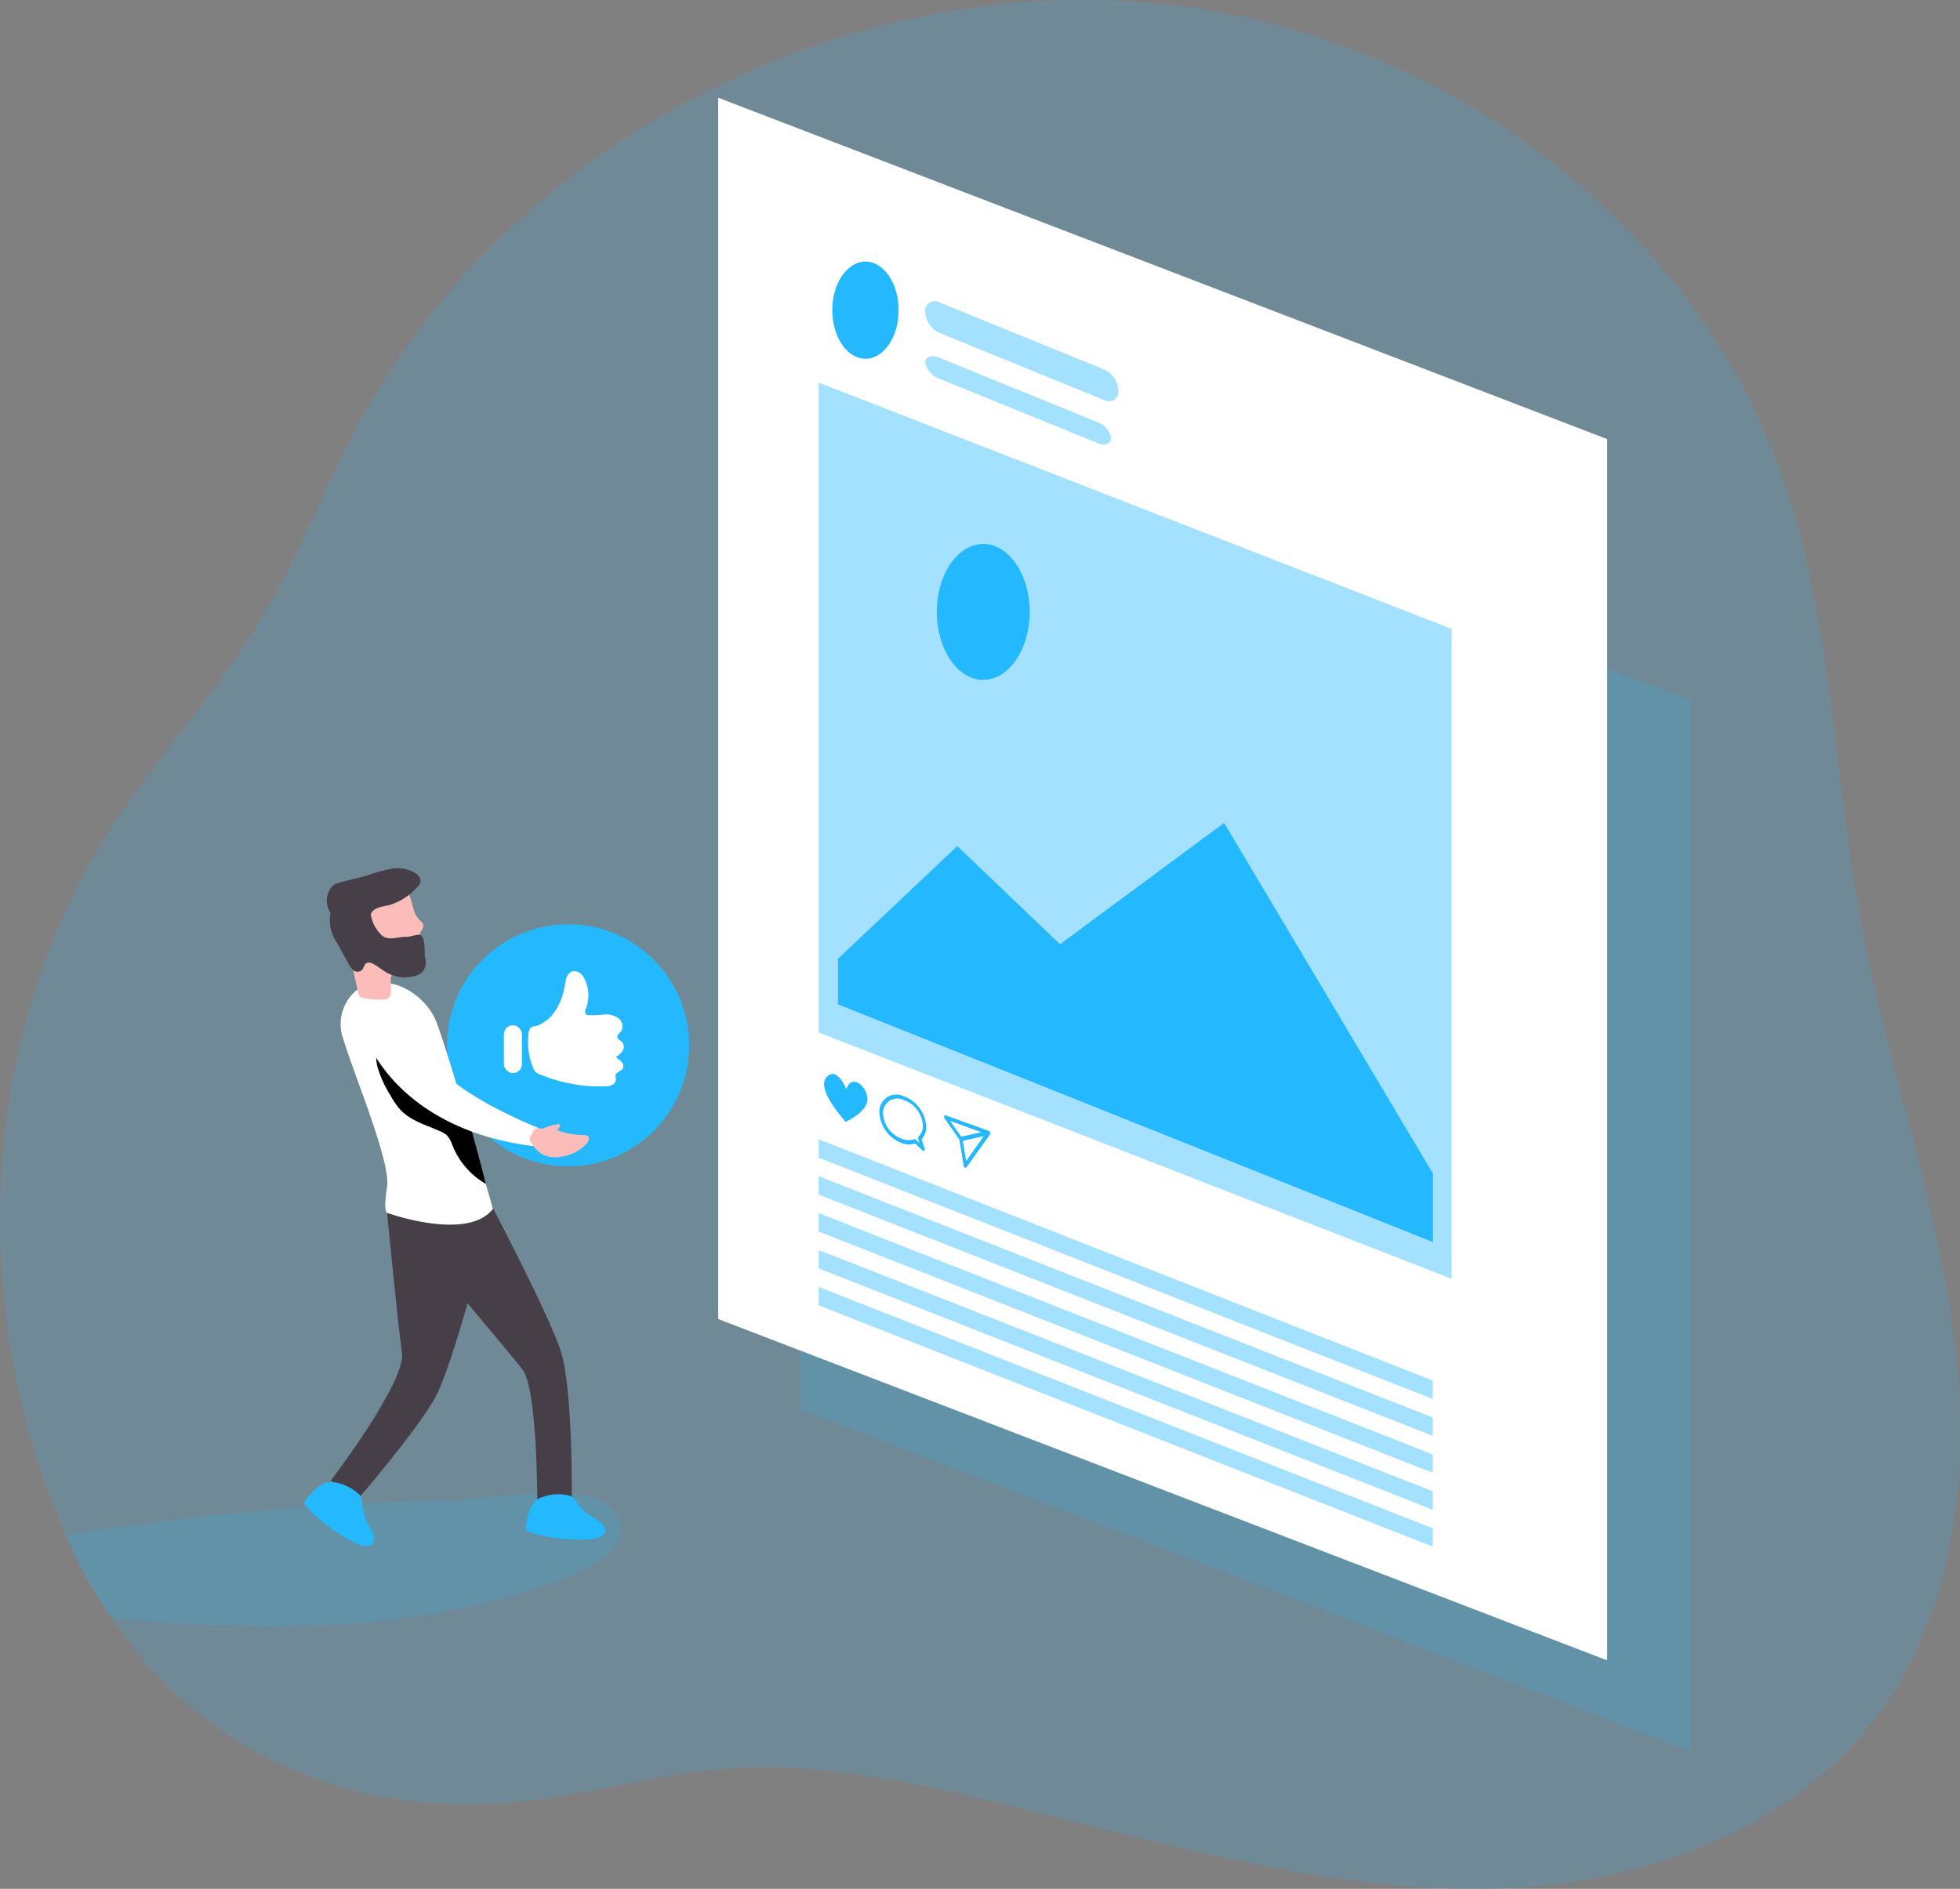 <svg xmlns="http://www.w3.org/2000/svg" xmlns:xlink="http://www.w3.org/1999/xlink" width="192.054" height="185.125" viewBox="0 0 192.054 185.125">
  <rect x="0" y="0" width="192.054" height="185.125" fill="#808080" stroke="none"/>
  <defs>
    <linearGradient id="linear-gradient" x1="1.545" y1="-1.246" x2="-1.02" y2="-3.77" gradientUnits="objectBoundingBox">
      <stop offset="0.01"/>
      <stop offset="0.08" stop-opacity="0.69"/>
      <stop offset="0.21" stop-opacity="0.322"/>
      <stop offset="1" stop-opacity="0"/>
    </linearGradient>
  </defs>
  <g id="instagram_post_" transform="translate(0.002 0.003)">
    <path id="Path_84" data-name="Path 84" d="M226.4,188.622c-8.019,10.815-21.809,16.142-35.252,16.966s-26.778-2.306-39.858-5.517c-11.7-2.882-24.489-6.791-36.67-6.186-8.826.432-17.254,3.6-26.259,3.568-15.052-.052-27.193-6.647-35.1-18.286a50.644,50.644,0,0,1-4.445-8.071.392.392,0,0,0-.063-.144C39.027,148.81,40.2,121.594,53.589,101.2c4.451-6.785,10.025-12.792,14.222-19.733,3.77-6.238,6.341-13.115,9.8-19.52C89.677,39.686,113.267,24.6,138.247,21.291a75.428,75.428,0,0,1,26.4,1.067c22.99,5.154,43.64,21.6,51.884,43.681,5.373,14.412,5.419,30.208,8.244,45.341,2.444,13.1,7,25.763,8.861,38.953S234.342,177.917,226.4,188.622Z" transform="translate(-42.36 -20.6)" fill="#24b8fe" opacity="0.18"/>
    <path id="Path_85" data-name="Path 85" d="M102.86,282.63c-14.118,5.58-29.568,5.459-44.845,4.07a50.646,50.646,0,0,1-4.445-8.071,265.625,265.625,0,0,1,37.939-3.459c2.969-.058,12.193-1.666,14.873.329C110.106,278.277,106.463,281.206,102.86,282.63Z" transform="translate(-47.108 -128.132)" fill="#24b8fe" opacity="0.18"/>
    <path id="Path_86" data-name="Path 86" d="M223.148,197.416,136.04,163.962V60.99l87.108,33.454Z" transform="translate(-57.615 -25.831)" fill="#24b8fe" opacity="0.18"/>
    <path id="Path_87" data-name="Path 87" d="M120.653,223.67s6.215,11.743,7.373,15.433,1.061,14.562,1.061,14.562H125.7s0-10.953-1.435-12.815-9.437-11.282-9.437-11.282Z" transform="translate(-73.053 -106.604)" fill="#473f47"/>
    <path id="Path_88" data-name="Path 88" d="M114.462,225.405s-3.77,15.231-5.719,18.615-7.281,9.564-7.281,9.564l-2.882-1.539s7.385-9.691,6.976-12.533S104.1,225.82,104.1,225.82,109.308,223,114.462,225.405Z" transform="translate(-66.171 -106.926)" fill="#473f47"/>
    <circle id="Ellipse_5" data-name="Ellipse 5" cx="11.864" cy="11.864" r="11.864" transform="translate(43.801 90.583)" fill="#24b8fe"/>
    <path id="Path_89" data-name="Path 89" d="M102.432,187.989a4.28,4.28,0,0,0-1.885,5.229c1.118,3.7,4.652,12,4.272,14.458s0,2.537,0,2.537,7.892,2.848,10.377-.386c0,0-4.7-16.609-5.7-18.69S105.649,186.767,102.432,187.989Z" transform="translate(-66.898 -91.347)" fill="#fff"/>
    <path id="Path_90" data-name="Path 90" d="M106.511,200.321a11.23,11.23,0,0,0,1.222,2.577,7.385,7.385,0,0,0,.928,1.337c1.015,1.09,2.537,1.5,3.9,2.11a2.162,2.162,0,0,1,.663.4,2.56,2.56,0,0,1,.473.778,7.5,7.5,0,0,0,3.349,3.984c-.663-2.548-1.326-5.09-2.1-7.6a4.26,4.26,0,0,0-.542-1.268,4.5,4.5,0,0,0-1.055-.957c-1.729-1.251-3.384-2.519-5.1-3.747-.576-.415-1.2-.888-1.695-.133A3.528,3.528,0,0,0,106.511,200.321Z" transform="translate(-69.438 -95.477)" fill="url(#linear-gradient)"/>
    <path id="Path_91" data-name="Path 91" d="M107.929,174.3c.173.173.386.352.386.576a1.044,1.044,0,0,1-.219.5c-.519.888-.046,2.15-.669,2.957a1.73,1.73,0,0,1-.905.576,3.16,3.16,0,0,0-1.02.329,1.274,1.274,0,0,0-.38.894c-.035.4.035.8,0,1.2a.79.79,0,0,1-.334.7.738.738,0,0,1-.352.069,8.7,8.7,0,0,1-2.081-.161.657.657,0,0,1-.271-.11.576.576,0,0,1-.15-.329c-.294-1.332-.576-2.669-.894-4a9.495,9.495,0,0,0-.646-1.389,4.67,4.67,0,0,1-.236-2.087,4.036,4.036,0,0,1,.53-1.493,3.056,3.056,0,0,1,.945-1.084,3.678,3.678,0,0,1,.945-.392c1.153-.352,2.934-.824,3.926.156C107.335,172.024,107.07,173.442,107.929,174.3Z" transform="translate(-66.826 -84.139)" fill="#fcbdba"/>
    <path id="Path_92" data-name="Path 92" d="M107.1,174.763c-.242-.15-1.038.167-1.326.161-.94-.029-1.729.432-2.467-.133a3.592,3.592,0,0,1-1.078-1.983.426.426,0,0,1,0-.121.317.317,0,0,1,.058-.144c.352-.507,1.061-.576,1.66-.709a5.938,5.938,0,0,0,2.773-1.729,1.061,1.061,0,0,0,.375-.657.928.928,0,0,0-.444-.721,3.367,3.367,0,0,0-2.571-.45,26.207,26.207,0,0,0-2.571.738c-.813.231-1.655.369-2.467.628a1.852,1.852,0,0,0-.484.225,1.424,1.424,0,0,0-.432.576,2.127,2.127,0,0,0,0,1.885.761.761,0,0,1,.127.288.87.87,0,0,1-.035.3,3.821,3.821,0,0,0,.669,2.56l1.153,2.093a1.885,1.885,0,0,0,.5.651.64.64,0,0,0,.761,0c.231-.2.242-.576.519-.738a.657.657,0,0,1,.576.069c.5.236.905.611,1.384.876a3.661,3.661,0,0,0,2.738.34,1.92,1.92,0,0,0,.669-.311,1.464,1.464,0,0,0,.346-1.516C107.439,176.383,107.617,175.08,107.1,174.763Z" transform="translate(-65.886 -83.108)" fill="#473f47"/>
    <path id="Path_93" data-name="Path 93" d="M104.961,195.591s3.234,8.307,16.049,9.9l.461-1.793s-8.561-3.384-10.377-6.82a22.373,22.373,0,0,1-1.372-3,2.825,2.825,0,0,0-3.568-1.8c-.127.046-.254.1-.375.156C104.858,192.738,104.281,193.7,104.961,195.591Z" transform="translate(-68.747 -93.162)" fill="#fff"/>
    <path id="Path_94" data-name="Path 94" d="M135.376,211.695a.917.917,0,0,1-.271.605,7.546,7.546,0,0,0,2.571.473.628.628,0,0,1,.45.127c.167.184.035.484-.127.674a4.035,4.035,0,0,1-2.583,1.326,2.79,2.79,0,0,1-1.9-.306,3.626,3.626,0,0,1-.992-1.1.525.525,0,0,1,0-.68c.1-.19.248-.576.461-.669a1.73,1.73,0,0,1,.686,0A5.06,5.06,0,0,1,135.376,211.695Z" transform="translate(-80.495 -101.529)" fill="#fcbdba"/>
    <path id="Path_95" data-name="Path 95" d="M94.313,274.166a.663.663,0,0,0-.213.444.634.634,0,0,0,.213.363,15.681,15.681,0,0,0,4.917,3.6c.507.242,1.211.409,1.557-.035s0-1.113-.311-1.626a5.35,5.35,0,0,1-.715-2.225,2.03,2.03,0,0,0-.161-.784,4.515,4.515,0,0,0-2.882-1.36C95.72,272.523,94.913,273.48,94.313,274.166Z" transform="translate(-64.273 -127.3)" fill="#24b8fe"/>
    <path id="Path_96" data-name="Path 96" d="M131.706,277.647a.5.5,0,0,0,.4.7,15.784,15.784,0,0,0,6.024.669c.576-.046,1.257-.248,1.332-.8s-.576-.963-1.078-1.257a5.465,5.465,0,0,1-1.729-1.58,2.023,2.023,0,0,0-.53-.577,4.492,4.492,0,0,0-3.171.254C132.115,275.52,131.89,276.754,131.706,277.647Z" transform="translate(-80.18 -128.176)" fill="#24b8fe"/>
    <path id="Path_97" data-name="Path 97" d="M132.685,195.351a1.055,1.055,0,0,0,.225.282,1.488,1.488,0,0,0,.479.236,15.386,15.386,0,0,0,6.341,1.124,1.568,1.568,0,0,0,.663-.167.611.611,0,0,0,.329-.577,1.58,1.58,0,0,1-.046-.288c0-.369.576-.427.744-.767a.577.577,0,0,0-.179-.623c-.161-.167-.363-.288-.519-.461a1.856,1.856,0,0,0,.657-.611.738.738,0,0,0-.052-.842c-.161-.173-.45-.265-.467-.5s.2-.357.34-.525a.986.986,0,0,0-.236-1.314,2.1,2.1,0,0,0-1.407-.363,10.584,10.584,0,0,1-1.482.069.432.432,0,0,1-.323-.133c-.1-.133-.04-.323,0-.478a3.528,3.528,0,0,0-.225-3.159,1.067,1.067,0,0,0-1.038-.548.922.922,0,0,0-.576.548,3.844,3.844,0,0,0-.184.8c-.288,1.631-1.061,3.372-2.71,3.984-.283.1-.53.046-.721.306a1.487,1.487,0,0,0-.173.784,6.676,6.676,0,0,0,.484,3.055Z" transform="translate(-80.369 -90.523)" fill="#fff"/>
    <rect id="Rectangle_39" data-name="Rectangle 39" width="1.77" height="4.693" rx="0.885" transform="translate(49.37 100.481)" fill="#fff"/>
    <path id="Path_98" data-name="Path 98" d="M209.178,169.766,122.07,136.312V16.61l87.108,33.459Z" transform="translate(-51.699 -7.036)" fill="#fff"/>
    <path id="Path_99" data-name="Path 99" d="M201.174,152.878,139.15,128.741V65.05l62.024,24.138Z" transform="translate(-58.932 -27.551)" fill="#24b8fe" opacity="0.42"/>
    <path id="Path_100" data-name="Path 100" d="M142.43,153.217l11.691-11.046,10.066,9.622L180.265,139.9l20.46,34.359v6.722l-58.295-23.3Z" transform="translate(-60.321 -59.25)" fill="#24b8fe"/>
    <ellipse id="Ellipse_6" data-name="Ellipse 6" cx="4.548" cy="6.658" rx="4.548" ry="6.658" transform="translate(91.794 53.312)" fill="#24b8fe"/>
    <ellipse id="Ellipse_7" data-name="Ellipse 7" cx="3.251" cy="4.762" rx="3.251" ry="4.762" transform="translate(81.549 25.635)" fill="#24b8fe"/>
    <path id="Path_101" data-name="Path 101" d="M217.166,81.5l-16.176-6.6a2.369,2.369,0,0,1-1.366-2.041h0a.928.928,0,0,1,1.366-.945l16.2,6.6a2.369,2.369,0,0,1,1.343,2.047h0a.917.917,0,0,1-.784,1.043A.934.934,0,0,1,217.166,81.5Z" transform="translate(-108.959 -42.285)" fill="#24b8fe" opacity="0.42"/>
    <path id="Path_102" data-name="Path 102" d="M216.524,89.67l-15.565-6.341a2.018,2.018,0,0,1-1.309-1.557h0c0-.576.576-.784,1.309-.49l15.565,6.341a2.018,2.018,0,0,1,1.314,1.557h0C217.838,89.745,217.25,89.964,216.524,89.67Z" transform="translate(-108.975 -46.245)" fill="#24b8fe" opacity="0.42"/>
    <path id="Path_103" data-name="Path 103" d="M199.318,219.142,139.15,195.489v-1.8l60.168,23.648Z" transform="translate(-58.932 -82.031)" fill="#24b8fe" opacity="0.42"/>
    <path id="Path_104" data-name="Path 104" d="M199.318,225.412,139.15,201.764v-1.8l60.168,23.653Z" transform="translate(-58.932 -84.686)" fill="#24b8fe" opacity="0.42"/>
    <path id="Path_105" data-name="Path 105" d="M199.318,231.692,139.15,208.044v-1.8l60.168,23.648Z" transform="translate(-58.932 -87.346)" fill="#24b8fe" opacity="0.42"/>
    <path id="Path_106" data-name="Path 106" d="M199.318,237.966,139.15,214.319v-1.8l60.168,23.648Z" transform="translate(-58.932 -90.006)" fill="#24b8fe" opacity="0.42"/>
    <path id="Path_107" data-name="Path 107" d="M199.318,244.242,139.15,220.594v-1.8l60.168,23.653Z" transform="translate(-58.932 -92.661)" fill="#24b8fe" opacity="0.42"/>
    <path id="Path_108" data-name="Path 108" d="M184.607,204.673s-.922-2.352-1.96-1.153,1.9,4.347,1.9,4.347,2.116-.945,2.133-2.191S185.12,203.076,184.607,204.673Z" transform="translate(-101.68 -97.925)" fill="#24b8fe"/>
    <path id="Path_109" data-name="Path 109" d="M196.116,212.19a.167.167,0,0,1-.081-.046l-.7-.663a2.024,2.024,0,0,1-1.2,0,3.361,3.361,0,0,1-2.306-3.009,1.655,1.655,0,0,1,1.533-1.776,1.608,1.608,0,0,1,.772.127,3.349,3.349,0,0,1,2.277,3.009,1.8,1.8,0,0,1-.45,1.257l.3.888a.2.2,0,0,1-.035.219A.121.121,0,0,1,196.116,212.19Zm-1.983-5a1.4,1.4,0,0,0-1.839.732,1.337,1.337,0,0,0-.115.617,2.831,2.831,0,0,0,1.954,2.525,1.689,1.689,0,0,0,1.118,0,.144.144,0,0,1,.156.046l.363.346-.144-.432a.219.219,0,0,1,.029-.213,1.412,1.412,0,0,0,.432-1.084,2.831,2.831,0,0,0-1.954-2.537Z" transform="translate(-105.66 -99.413)" fill="#24b8fe"/>
    <path id="Path_110" data-name="Path 110" d="M204.471,212.726a.231.231,0,0,1-.109-.086l-1.482-2.121a.248.248,0,0,1-.04-.236.121.121,0,0,1,.144-.075h0l4.191,1.522a.236.236,0,0,1,.15.208.15.15,0,0,1-.092.184l-2.709.576Zm-1.049-1.966,1.084,1.545,1.972-.438Z" transform="translate(-110.32 -100.9)" fill="#24b8fe"/>
    <path id="Path_111" data-name="Path 111" d="M205.993,216.489h-.035a.259.259,0,0,1-.127-.19l-.427-2.623a.156.156,0,0,1,.092-.19l2.71-.576a.179.179,0,0,1,.184.11.231.231,0,0,1,0,.242l-2.306,3.223a.1.1,0,0,1-.092.006Zm-.248-2.64.329,1.989,1.729-2.45Z" transform="translate(-111.409 -102.046)" fill="#24b8fe"/>
  </g>
</svg>
